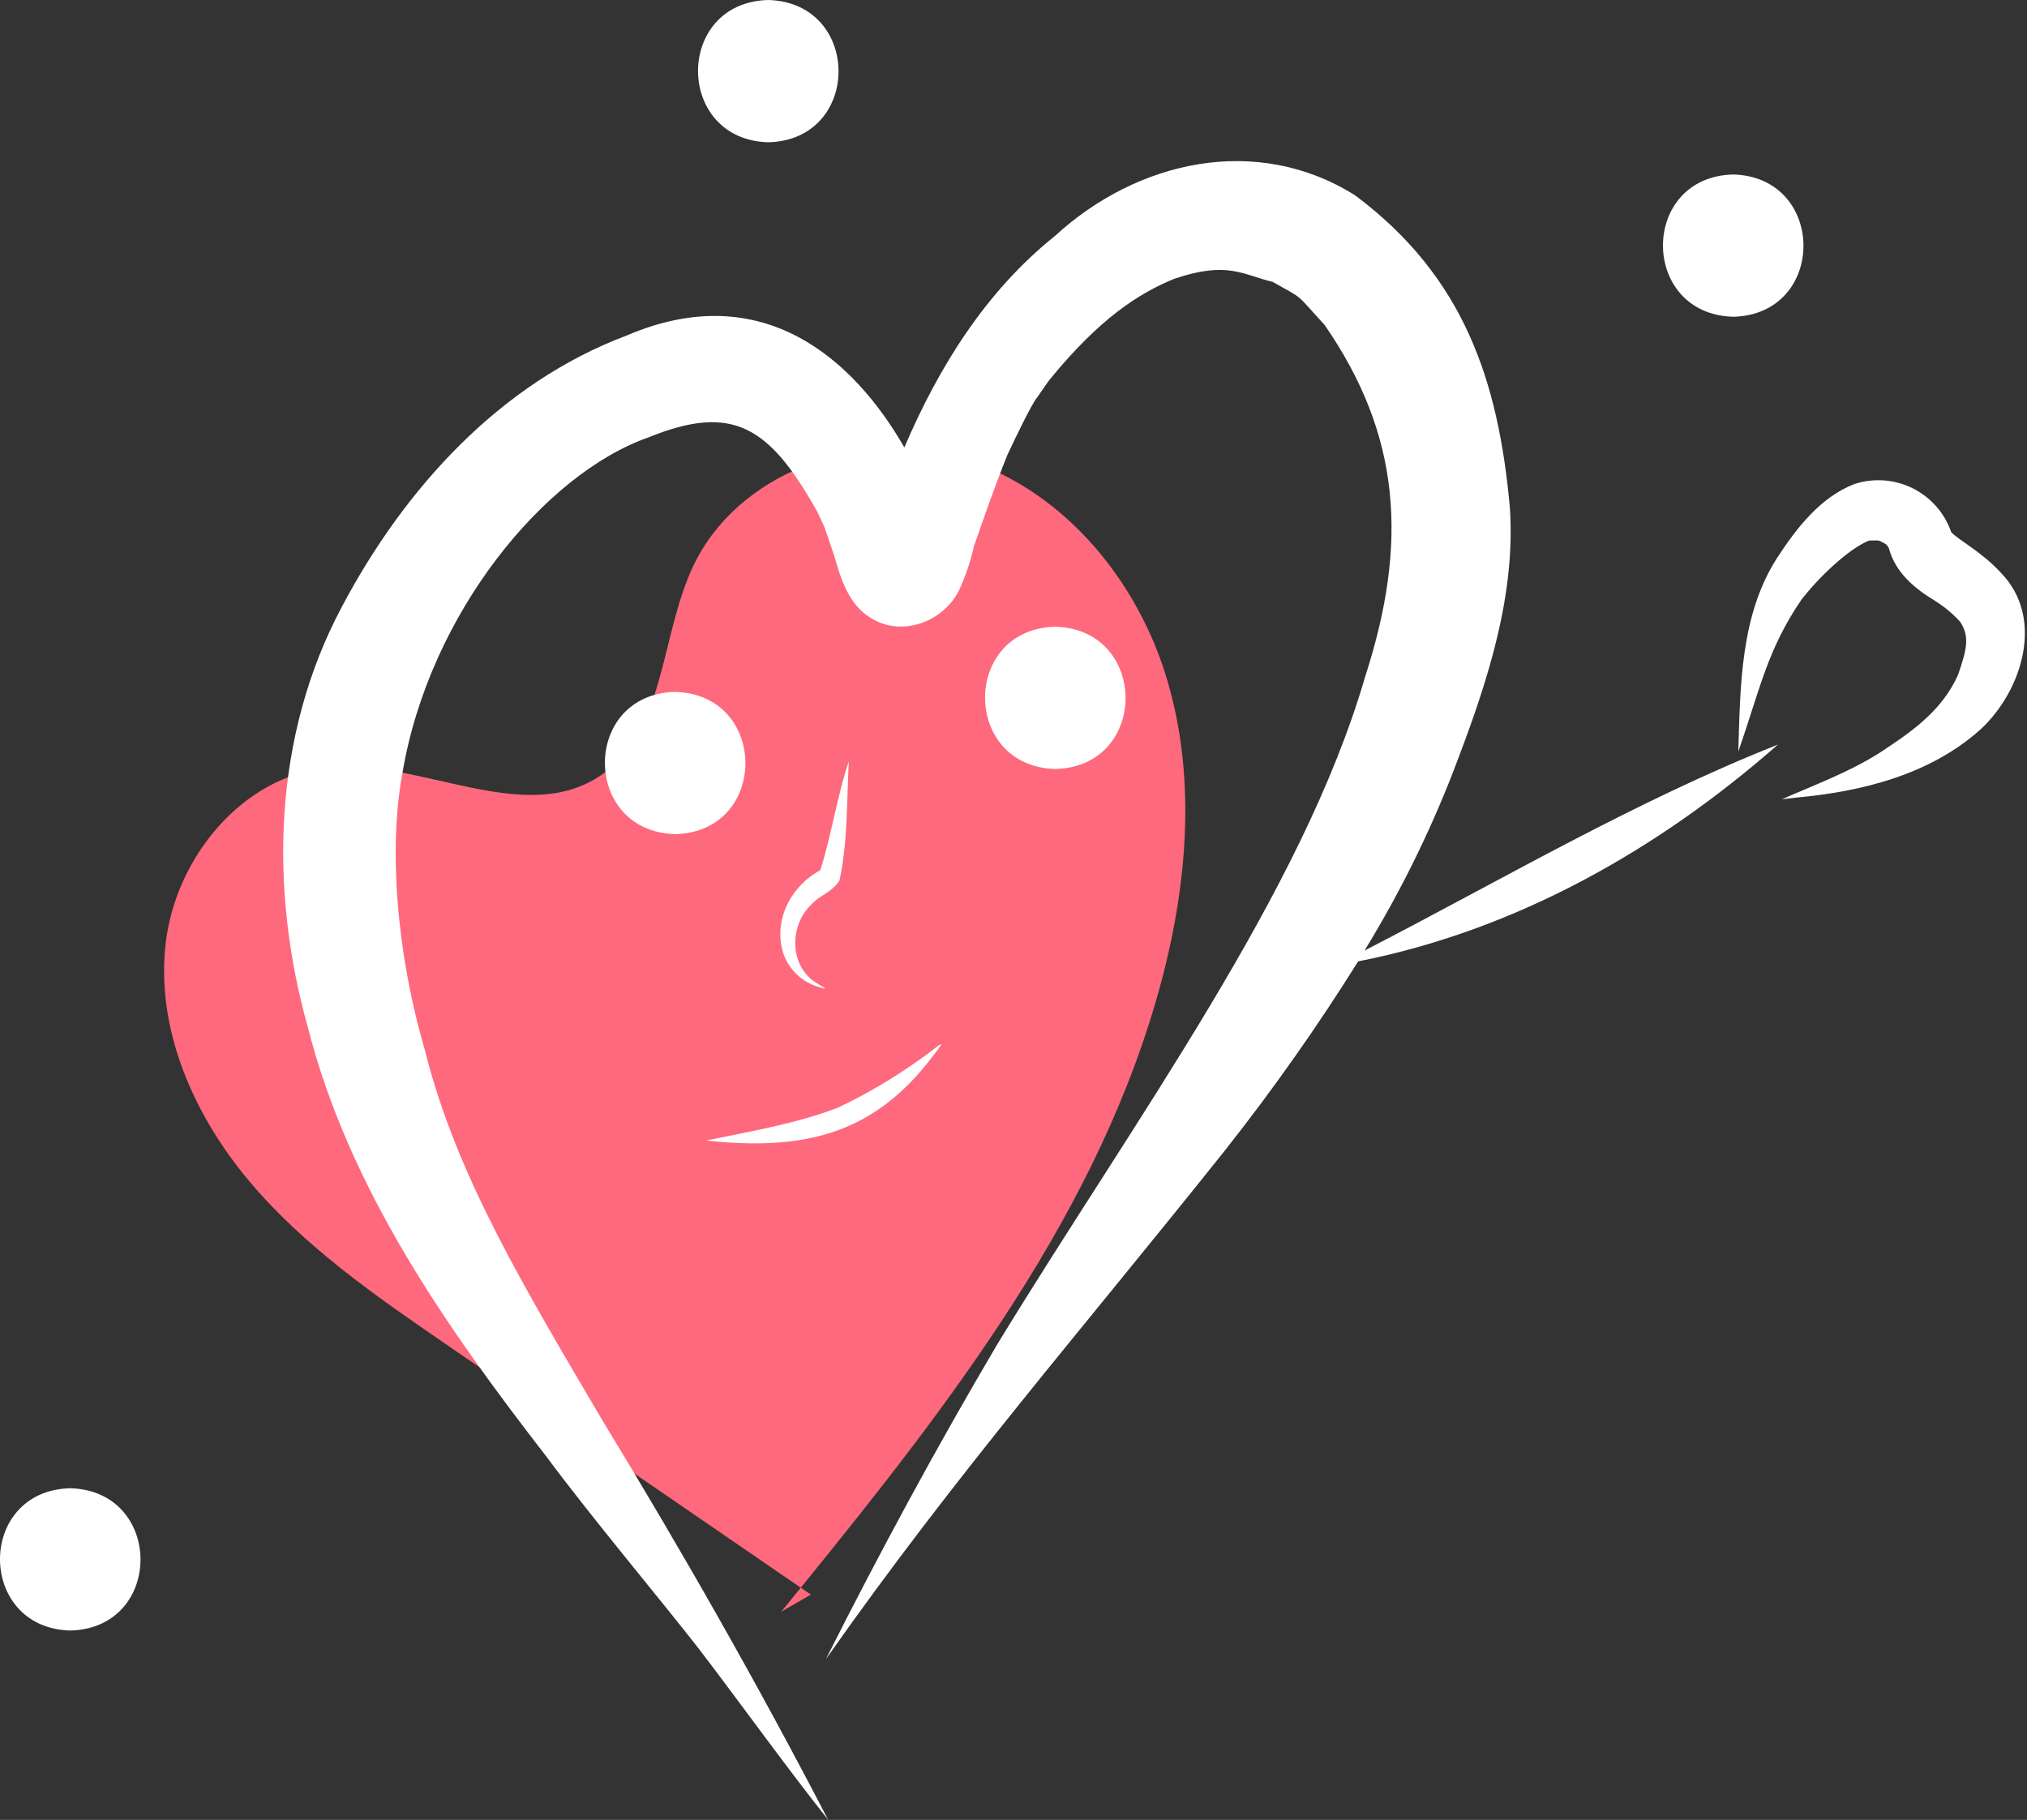 <svg width="343" height="308" viewBox="0 0 343 308" fill="none" xmlns="http://www.w3.org/2000/svg">
<rect x="0" y="0" width="343" height="308" fill="#333333" stroke="none"/>
<g clip-path="url(#clip0_236:21)">
<path d="M132.199 272.762L137.208 269.871L135.504 268.701C134.4 270.056 133.298 271.41 132.199 272.762Z" fill="#FE697D"/>
<path d="M196.607 165.779C201.083 148.797 202.45 130.537 197.117 113.809C191.786 97.078 178.952 82.156 162.056 77.375C145.159 72.596 124.759 79.962 117.28 95.851C111.682 107.746 112.58 123.841 101.689 131.208C88.612 140.054 71.173 128.28 55.467 129.903C40.952 131.401 29.687 145.197 28.029 159.695C26.369 174.191 32.762 188.685 42.145 199.861C51.53 211.035 63.719 219.437 75.751 227.692C95.668 241.363 115.586 255.033 135.504 268.701C160.934 237.401 186.35 204.669 196.607 165.779Z" fill="#FE697D"/>
<path d="M168.771 227.478C158.488 244.899 148.856 262.713 139.76 280.78C161.823 249.384 182.391 225.92 207.331 194.628C215.407 184.405 222.916 173.747 229.823 162.701C256.448 157.458 280.546 143.858 300.845 126.017C276.578 135.637 254.064 148.946 230.9 160.87C237.252 150.513 242.585 139.564 246.824 128.178C251.911 114.732 256.465 100.511 255.498 85.966C253.558 64.405 247.71 46.801 229.294 33.052C212.675 22.614 192.452 27.136 178.527 39.922C166.789 49.33 158.874 62.077 153.026 75.723C144.562 60.959 129.14 46.888 106.067 56.772C84.591 64.83 68.429 82.707 57.884 102.628C46.235 124.394 45.504 150.219 52.045 173.69C59.025 201.107 75.439 224.534 92.527 246.599C100.238 256.985 111.986 270.978 118.22 278.99C125.578 288.613 132.609 298.481 140.131 307.978C128.2 284.958 115.387 262.464 101.897 240.321C88.683 217.839 77.222 198.93 71.952 177.929C66.905 160.598 65.806 143.108 68.107 130.772C72.675 103.787 92.17 80.189 109.705 74.034C124.034 68.193 130.184 72.239 138.196 86.413C139.86 89.98 139.064 87.879 141.183 94.127C142.314 98.091 143.639 102.337 147.367 104.595C152.565 107.848 159.522 105.289 162.227 100.023C163.372 97.576 164.241 95.009 164.821 92.37C164.84 92.338 164.856 92.305 164.869 92.271C166.665 87.129 168.439 81.98 170.493 76.934C171.631 74.503 174.556 68.342 175.57 67.162C176.166 66.301 176.763 65.441 177.361 64.58C177.491 64.416 177.627 64.243 177.772 64.063C186.024 53.981 192.63 49.66 198.698 47.186C207.758 44.111 210.302 46.51 215.347 47.701C220.822 50.808 218.955 49.346 224.137 54.982C236.967 73.537 238.372 91.763 231.022 114.466C220.373 151.119 191.988 189.428 168.771 227.478Z" fill="white"/>
<path d="M114.246 117.092C98.376 117.485 98.418 140.735 114.247 141.171C130.118 140.778 130.076 117.528 114.246 117.092Z" fill="white"/>
<path d="M178.574 106.064C162.705 106.458 162.746 129.708 178.575 130.144C194.445 129.751 194.404 106.501 178.574 106.064Z" fill="white"/>
<path d="M155.729 179.24C151.341 182.392 146.677 185.142 141.795 187.455C134.624 190.21 126.98 191.452 119.489 193.022C135.452 194.731 147.52 192.314 157.663 178.981C161.086 174.648 158.192 177.612 155.729 179.24Z" fill="white"/>
<path d="M338.598 96.954C335.459 93.487 331.322 91.324 330.214 90.096C330.199 90.069 330.182 90.042 330.164 90.017C329.039 86.8 326.7 84.15 323.648 82.634C320.595 81.118 317.07 80.856 313.827 81.904C308.025 84.135 303.998 89.387 300.698 94.442C294.497 104.116 294.488 116.096 294.148 127.206C297.826 116.62 299.059 109.924 304.861 101.441C308.891 96.345 313.772 92.385 316.323 91.477C318.213 91.466 317.738 91.339 319.101 92.085L319.116 92.097C319.208 92.189 319.314 92.3 319.408 92.401C319.495 92.546 319.575 92.689 319.638 92.803C320.705 96.859 323.984 99.623 327.475 101.705C327.864 101.94 328.636 102.501 329.143 102.874C330.027 103.56 330.852 104.319 331.61 105.142C331.636 105.172 331.645 105.184 331.668 105.21C333.461 107.815 332.667 110.272 331.347 114.159C328.584 120.484 322.977 124.155 318.177 127.329C312.973 130.659 307.152 132.787 301.524 135.268C302.293 135.177 303.064 135.089 303.833 134.996C315.016 133.977 326.541 131.134 335.105 123.47C342.185 116.944 346.061 104.616 338.598 96.954Z" fill="white"/>
<path d="M293.287 29.529C277.417 29.922 277.458 53.172 293.287 53.609C309.157 53.215 309.116 29.966 293.287 29.529Z" fill="white"/>
<path d="M130.005 0C114.135 0.394 114.177 23.643 130.006 24.08C145.876 23.686 145.835 0.436 130.005 0Z" fill="white"/>
<path d="M11.887 251.869C-3.983 252.263 -3.942 275.512 11.887 275.949C27.758 275.556 27.716 252.306 11.887 251.869Z" fill="white"/>
<path d="M138.809 147.273C133.79 149.987 130.67 155.913 132.639 161.611C133.154 162.951 133.982 164.149 135.053 165.105C136.124 166.061 137.408 166.748 138.798 167.109C141.24 167.924 137.538 166.227 136.993 165.47C133.532 162.249 133.918 156.309 137.24 153.131C138.716 151.449 140.602 151.183 142.053 149.029C143.465 142.5 143.28 135.545 143.632 128.852C141.615 134.859 140.709 141.319 138.809 147.273Z" fill="white"/>
</g>
<defs>
<clipPath id="clip0_236:21">
<rect width="342.641" height="307.979" fill="white"/>
</clipPath>
</defs>
</svg>
